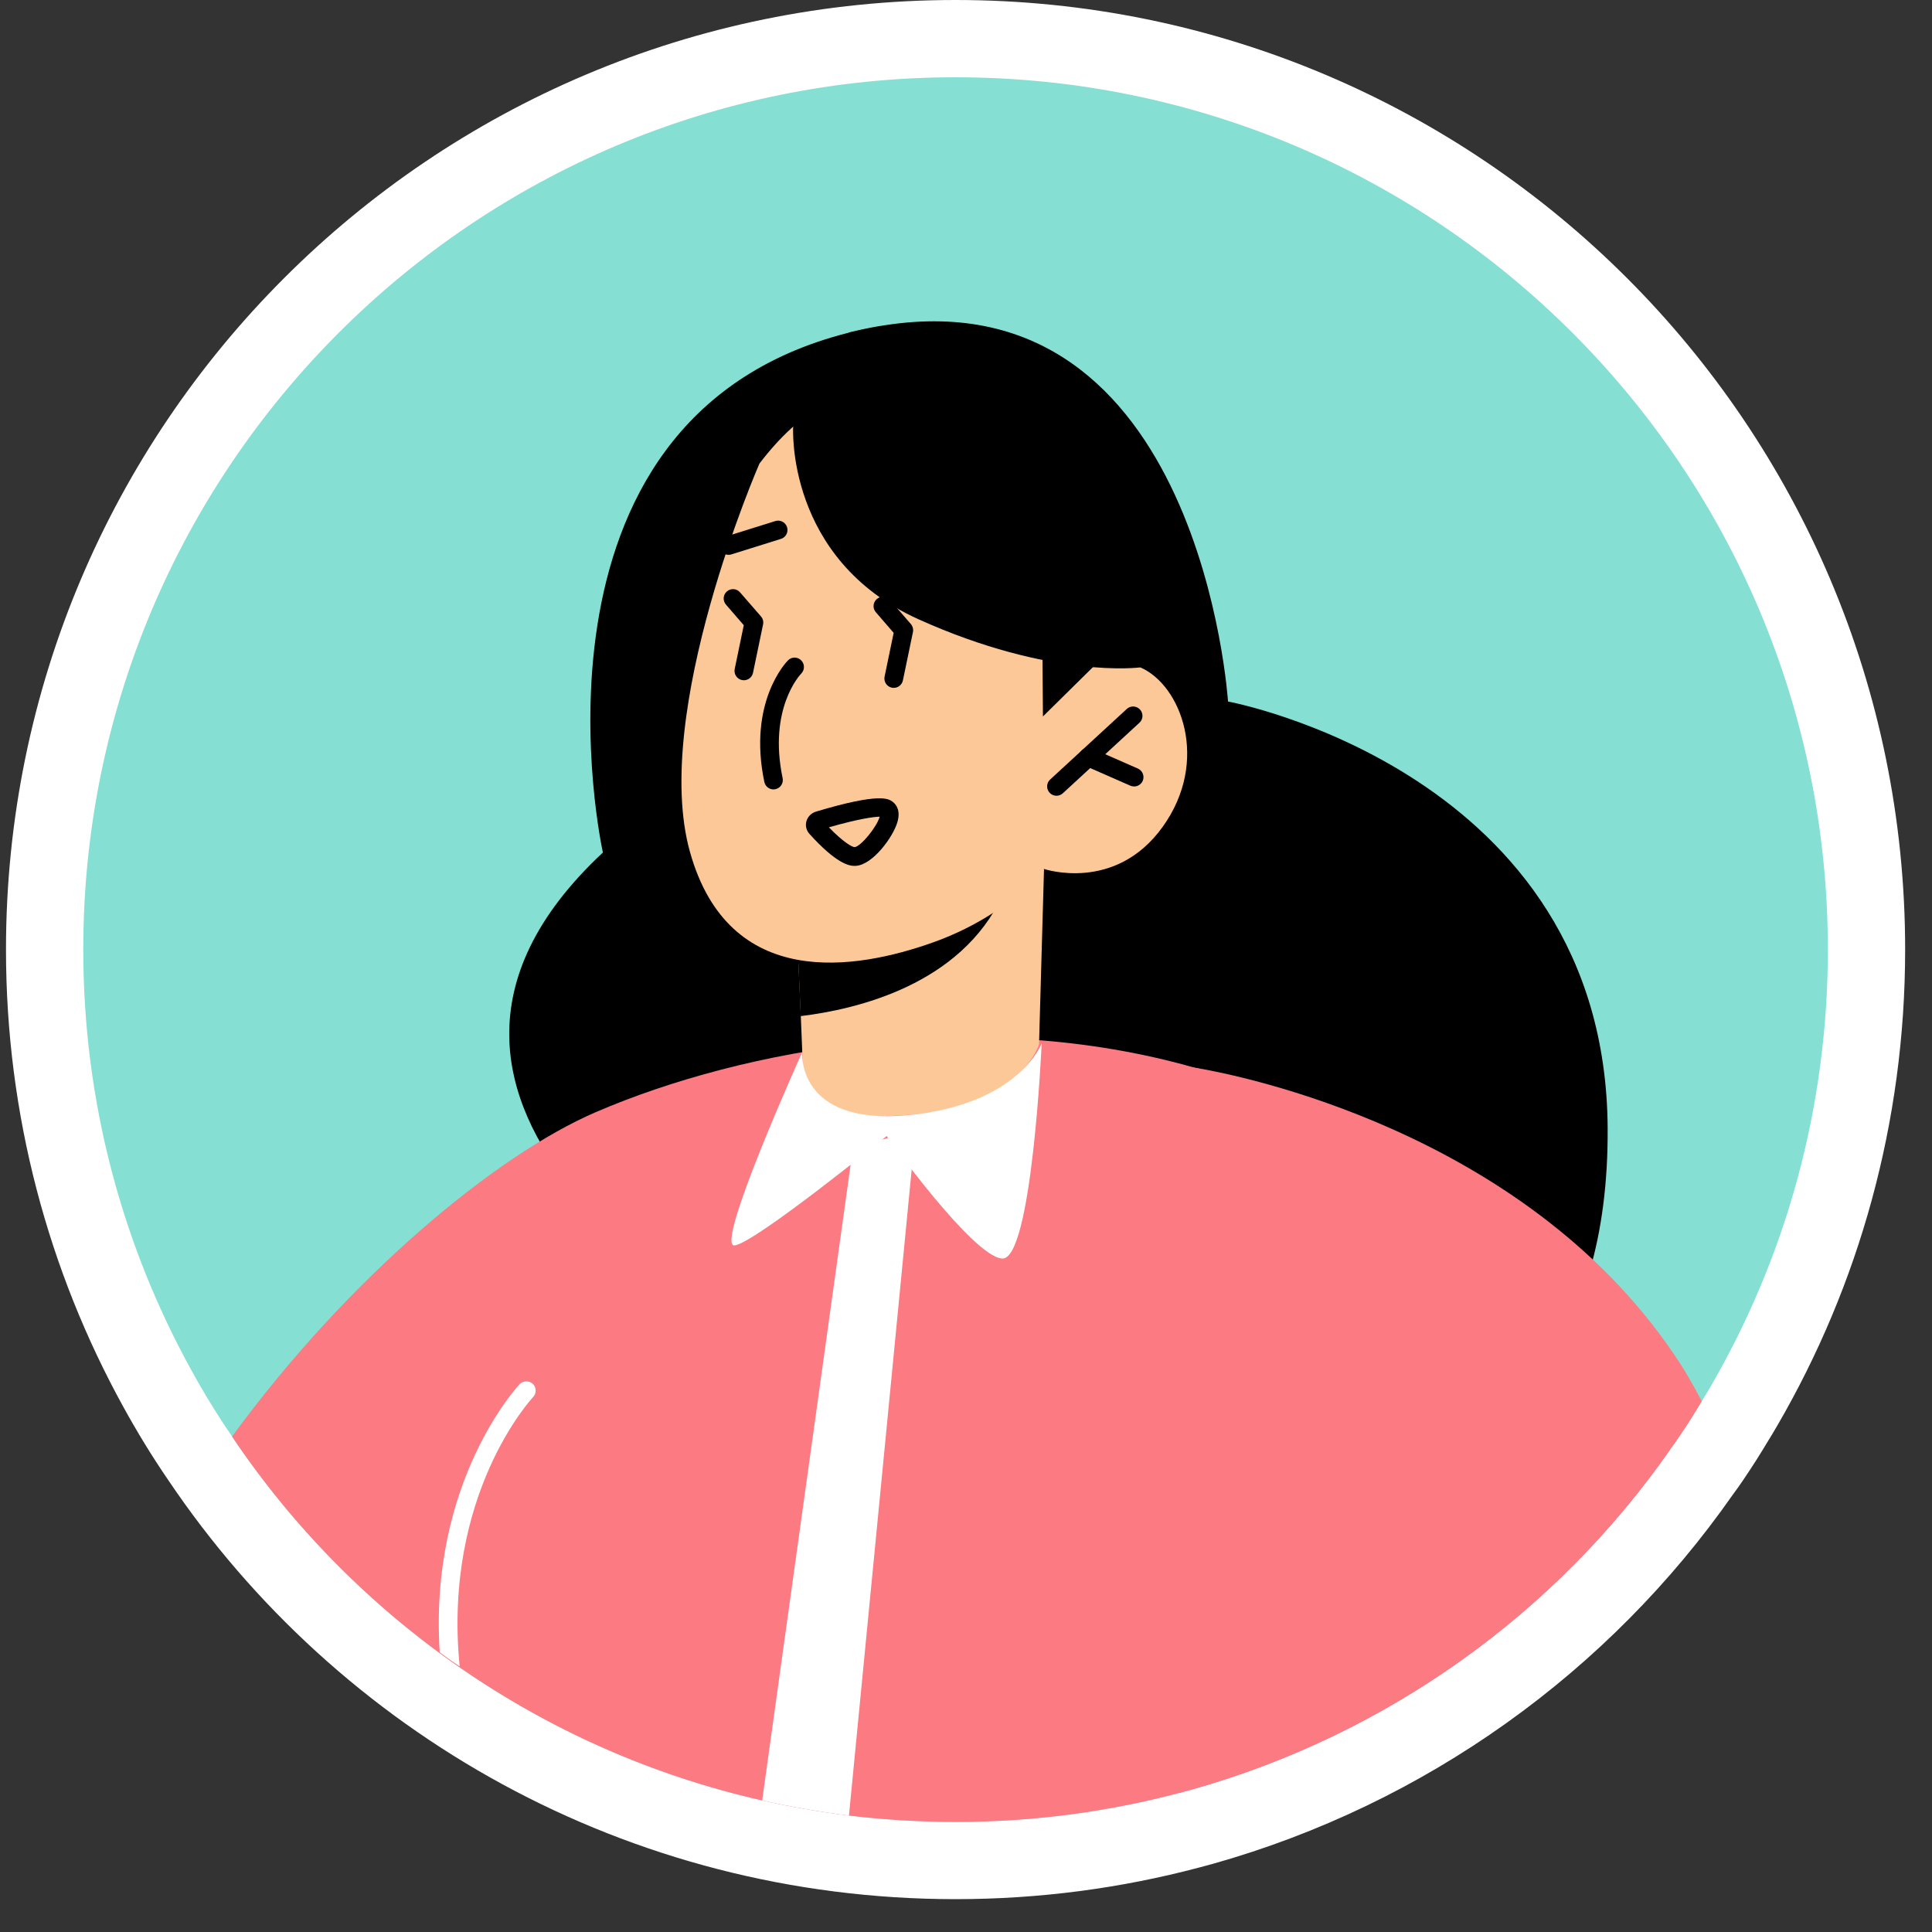 <svg width="50" height="50" viewBox="0 0 50 50" fill="none" xmlns="http://www.w3.org/2000/svg">
<rect x="0" y="0" width="50" height="50" fill="#333333" stroke="none"/>
<path d="M31.105 47.277L31.105 47.277L31.112 47.275C36.406 45.785 40.953 42.504 44.027 38.107C44.13 37.971 44.221 37.837 44.297 37.726L44.301 37.72C44.301 37.719 44.301 37.719 44.301 37.719C44.512 37.41 44.711 37.094 44.897 36.783C44.972 36.661 45.055 36.526 45.134 36.388C47.153 32.913 48.305 28.877 48.305 24.575C48.305 11.554 37.752 1 24.73 1C11.709 1 1.155 11.554 1.155 24.575C1.155 28.689 2.212 32.559 4.068 35.928C4.406 36.543 4.776 37.151 5.178 37.737C9.4 44.019 16.585 48.15 24.73 48.15C26.818 48.15 28.846 47.877 30.773 47.366L30.78 47.364C30.83 47.351 30.882 47.337 30.937 47.322C30.991 47.308 31.048 47.293 31.105 47.277Z" fill="#85E0D3" stroke="white" stroke-width="2"/>
<path d="M41.606 29.181C41.684 40.706 30.212 38.769 30.212 38.769L19.351 34.474C19.351 34.474 8.47 28.721 15.603 22.063C15.603 22.063 13.109 10.863 21.941 8.616C21.98 8.601 22.019 8.591 22.057 8.582C22.348 8.514 22.629 8.456 22.9 8.417C31.079 7.148 31.781 18.155 31.781 18.155C31.781 18.155 41.543 19.961 41.606 29.181Z" fill="black"/>
<path d="M43.218 37.521C40.274 41.738 35.916 44.886 30.841 46.314C30.735 46.343 30.623 46.373 30.517 46.402C28.672 46.891 26.73 47.152 24.73 47.152C23.796 47.152 22.876 47.094 21.97 46.987C21.21 46.891 20.459 46.76 19.723 46.595C14.029 45.307 9.157 41.869 6.005 37.177C9.036 33.032 12.837 29.894 15.423 28.78C19.249 27.134 25.316 26.03 30.919 27.633C30.933 27.637 30.953 27.637 30.972 27.642C32.657 28.127 34.294 28.853 35.819 29.884C39.117 32.112 41.519 34.698 43.218 37.521Z" fill="#FC7A82"/>
<path d="M20.613 23.694L20.614 23.826L20.725 26.297L20.803 28.234C20.803 28.234 21.136 29.011 23.392 28.865C26.415 28.657 26.89 27.032 26.89 27.032L27.019 22.49L26.103 22.665L20.613 23.694Z" fill="#FCC898"/>
<path d="M20.612 23.826L20.723 26.297C22.191 26.118 24.865 25.482 25.945 23.172C26.028 22.984 26.083 22.815 26.101 22.674L20.622 23.788L20.612 23.826Z" fill="black"/>
<path d="M19.654 11.998C19.654 11.998 16.843 18.433 17.856 22.047C18.869 25.662 22.162 25.093 24.132 24.395C26.103 23.696 27.017 22.488 27.017 22.488C27.017 22.488 28.858 23.112 30.089 21.4C31.32 19.688 30.562 17.723 29.511 17.272C28.46 16.822 27.211 17.581 27.211 17.581L28.19 15.711C28.19 15.711 24.069 6.208 19.654 11.998Z" fill="#FCC898"/>
<path d="M20.527 11.046C20.527 11.046 20.323 14.47 23.767 16.025C27.211 17.58 29.511 17.272 29.511 17.272L29.288 12.808L24.612 8.797L21.123 9.354L20.527 11.046Z" fill="black"/>
<path d="M26.977 16.593L26.991 18.542L28.724 16.832L26.977 16.593Z" fill="black"/>
<path d="M44.041 36.264C43.862 36.565 43.673 36.865 43.475 37.156C43.392 37.277 43.31 37.398 43.218 37.519C40.274 41.736 35.916 44.884 30.841 46.312C30.735 46.342 30.623 46.37 30.517 46.4L30.826 27.616C30.826 27.616 30.86 27.621 30.919 27.631C30.933 27.636 30.952 27.636 30.972 27.64C32.086 27.829 39.383 29.272 43.3 35.015C43.567 35.398 43.809 35.819 44.041 36.264Z" fill="#FC7A82"/>
<path d="M18.855 14.359C18.752 14.359 18.657 14.293 18.624 14.189C18.585 14.061 18.656 13.926 18.783 13.886L20.065 13.485C20.193 13.445 20.329 13.516 20.369 13.644C20.409 13.772 20.338 13.907 20.21 13.947L18.928 14.348C18.904 14.356 18.88 14.359 18.855 14.359Z" fill="black"/>
<path d="M27.342 20.594C27.276 20.594 27.211 20.568 27.164 20.516C27.073 20.417 27.079 20.264 27.178 20.174L29.161 18.348C29.259 18.257 29.413 18.264 29.503 18.362C29.593 18.461 29.588 18.614 29.489 18.704L27.506 20.53C27.459 20.573 27.401 20.594 27.342 20.594Z" fill="black"/>
<path d="M29.351 20.354C29.319 20.354 29.286 20.347 29.254 20.334L28.07 19.814C27.948 19.76 27.892 19.617 27.945 19.495C27.999 19.373 28.141 19.317 28.264 19.37L29.448 19.89C29.57 19.944 29.627 20.087 29.573 20.209C29.533 20.3 29.444 20.354 29.351 20.354Z" fill="black"/>
<path d="M19.251 17.605C19.235 17.605 19.218 17.603 19.202 17.6C19.071 17.573 18.987 17.444 19.014 17.314L19.249 16.18L18.788 15.648C18.7 15.547 18.711 15.393 18.812 15.306C18.913 15.218 19.066 15.229 19.153 15.331L19.694 15.953C19.744 16.01 19.764 16.087 19.748 16.161L19.488 17.412C19.464 17.526 19.364 17.605 19.251 17.605Z" fill="black"/>
<path d="M23.131 17.802C23.114 17.802 23.098 17.801 23.081 17.797C22.95 17.77 22.866 17.642 22.893 17.511L23.128 16.378L22.667 15.845C22.579 15.745 22.59 15.592 22.691 15.504C22.792 15.416 22.945 15.427 23.033 15.528L23.573 16.15C23.622 16.207 23.642 16.284 23.627 16.358L23.367 17.609C23.343 17.723 23.243 17.802 23.131 17.802Z" fill="black"/>
<path d="M20.018 20.43C19.905 20.43 19.805 20.351 19.781 20.237C19.349 18.174 20.349 17.134 20.392 17.091C20.486 16.995 20.639 16.994 20.734 17.089C20.829 17.183 20.83 17.335 20.737 17.431C20.696 17.473 19.881 18.35 20.254 20.137C20.282 20.269 20.198 20.397 20.067 20.424C20.051 20.428 20.034 20.43 20.018 20.43Z" fill="black"/>
<path d="M22.109 22.409C21.97 22.409 21.638 22.345 20.95 21.583C20.867 21.492 20.838 21.369 20.87 21.254C20.904 21.134 20.998 21.04 21.123 21.003C22.779 20.507 22.999 20.672 23.104 20.752C23.188 20.815 23.316 20.968 23.223 21.283C23.11 21.66 22.593 22.378 22.151 22.408C22.14 22.408 22.126 22.409 22.109 22.409ZM21.452 21.411C21.809 21.781 22.047 21.923 22.119 21.924C22.29 21.901 22.707 21.376 22.765 21.136C22.628 21.137 22.229 21.188 21.452 21.411Z" fill="black"/>
<path d="M13.795 36.158C13.77 36.187 11.457 38.666 11.896 43.125C11.757 43.035 11.623 42.941 11.489 42.842C11.451 42.817 11.418 42.787 11.38 42.758C11.095 38.331 13.418 35.856 13.447 35.823C13.541 35.727 13.691 35.726 13.791 35.814C13.886 35.908 13.888 36.063 13.795 36.158Z" fill="white"/>
<path d="M23.691 29.274L21.971 46.987C21.211 46.891 20.461 46.76 19.725 46.595L22.078 29.681L23.691 29.274Z" fill="white"/>
<path d="M20.761 27.23C20.761 27.23 18.465 32.31 19.015 32.231C19.564 32.151 22.947 29.401 22.947 29.401C22.947 29.401 25.162 32.513 25.934 32.571C26.707 32.628 26.959 27 26.959 27C26.959 27 26.375 28.592 23.491 28.861C20.607 29.131 20.761 27.23 20.761 27.23Z" fill="white"/>
</svg>

